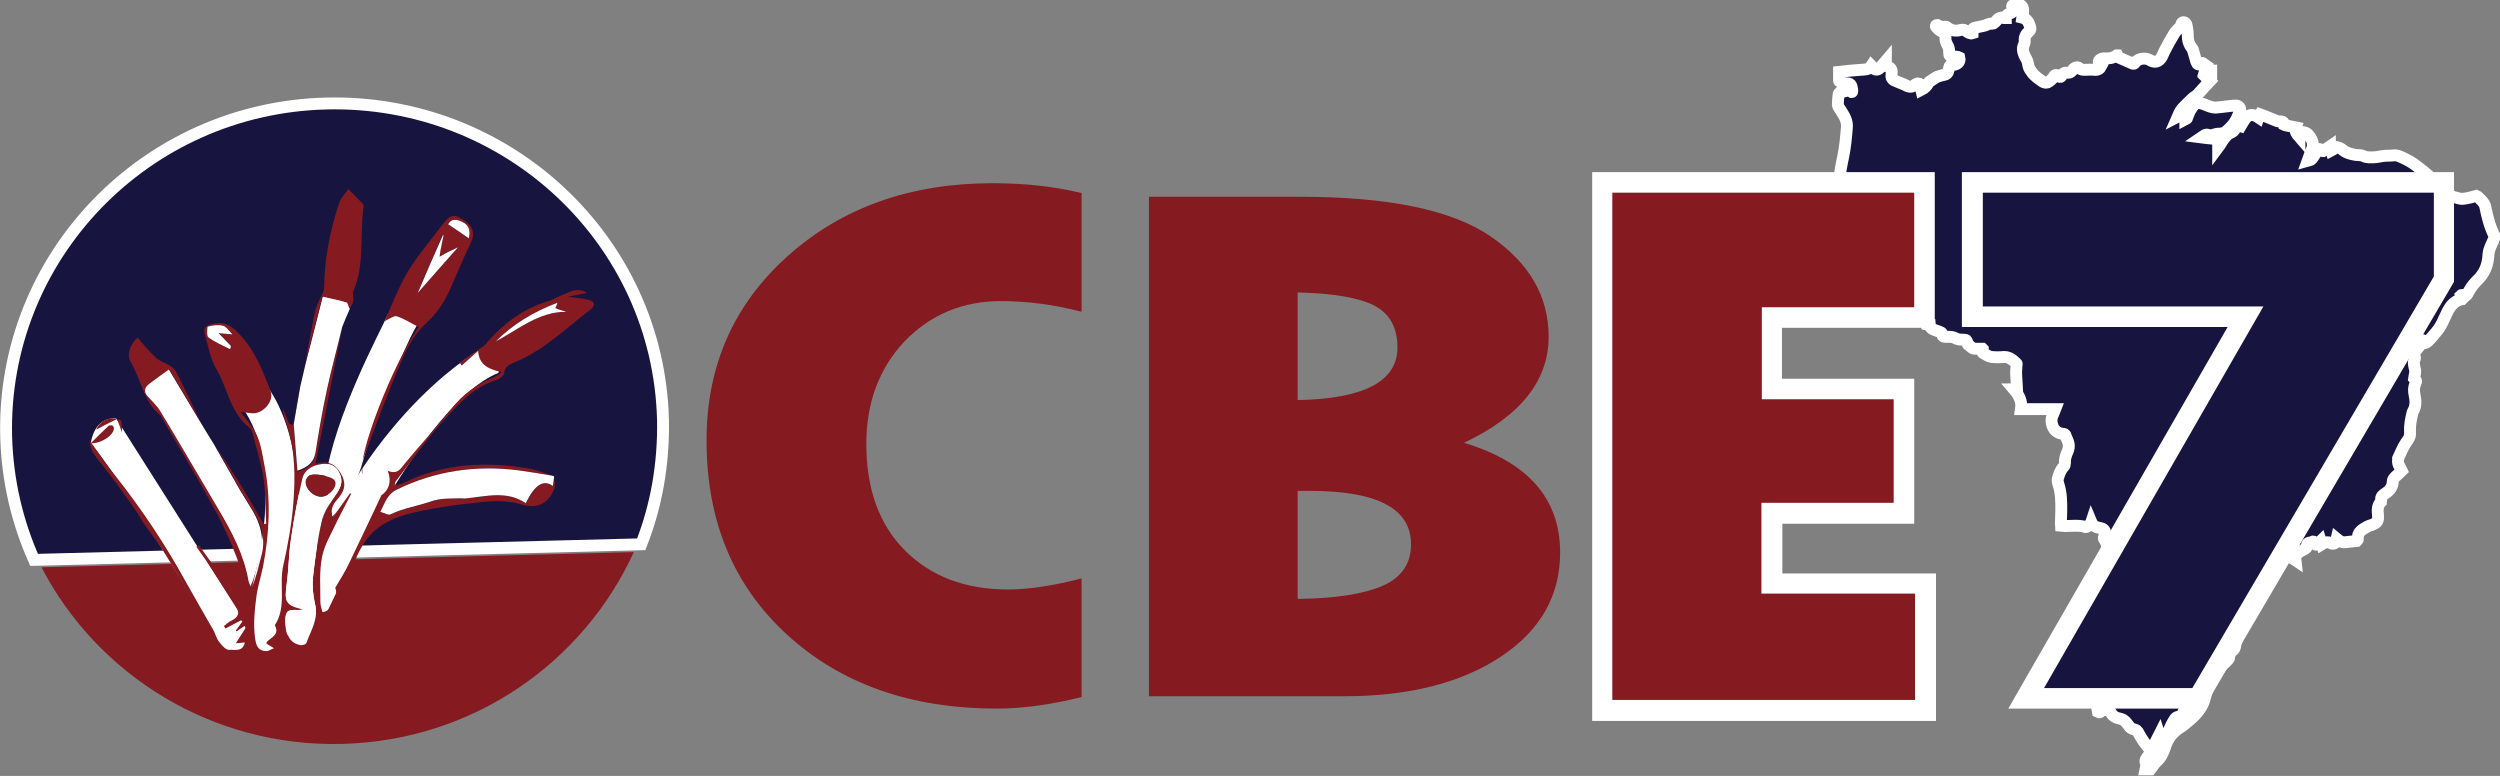 <?xml version="1.0" encoding="utf-8"?>
<!-- Generator: Adobe Illustrator 22.0.0, SVG Export Plug-In . SVG Version: 6.00 Build 0)  -->
<svg version="1.1" id="Layer_1" xmlns="http://www.w3.org/2000/svg" xmlns:xlink="http://www.w3.org/1999/xlink" x="0px" y="0px"
	 viewBox="0 0 608.6 188.9" style="enable-background:new 0 0 608.6 188.9;" xml:space="preserve">
<rect x="0" y="0" width="608.6" height="188.9" fill="#808080" stroke="none"/>
<style type="text/css">
	.st0{fill:#861A21;}
	.st1{fill-rule:evenodd;clip-rule:evenodd;fill:#17153F;stroke:#FFFFFF;stroke-width:2.894;stroke-miterlimit:10;}
	.st2{fill-rule:evenodd;clip-rule:evenodd;fill:#861A21;}
	.st3{fill-rule:evenodd;clip-rule:evenodd;fill:#FFFFFF;}
	.st4{fill:#17153F;stroke:#FFFFFF;stroke-width:1.447;stroke-miterlimit:10;}
	.st5{fill:#17153F;}
	.st6{fill:#FFFFFF;}
</style>
<g>
	<path class="st0" d="M263.3,140.8v28.9c-7.7,1.9-14.5,2.8-20.6,2.8c-21,0-38-6-51.1-18c-13.1-12-19.6-27.7-19.6-47.3
		c0-18.1,6.6-33.1,19.8-44.9c13.2-11.8,29.8-17.7,49.9-17.7c7.8,0,15,0.8,21.6,2.4v28.9c-6.9-1.8-13.5-2.6-19.6-2.6
		c-9.4,0-17.2,3.3-23.5,9.8c-6.2,6.6-9.3,14.9-9.3,25c0,10.9,3.1,19.6,9.4,25.9c6.3,6.3,14.6,9.5,25.1,9.5
		C250.4,143.5,256.4,142.6,263.3,140.8z"/>
	<path class="st0" d="M279.6,47.9h36.9c21.5,0,36.9,3.2,46.3,9.6C372.3,64,377,72.1,377,82c0,10.7-6.9,19.3-20.6,25.8
		c15.6,4.7,23.4,13.6,23.4,26.7c0,10.5-4.8,19-14.5,25.4c-9.7,6.4-22.4,9.6-38.2,9.6h-47.4V47.9z M315.9,71.2v26.2
		c16.2-0.3,24.3-4.6,24.3-12.8c0-4.9-1.9-8.3-5.8-10.3C330.5,72.4,324.4,71.4,315.9,71.2z M315.9,119.5v26.3
		c9.2-0.1,16.1-1.2,20.7-3.2c4.6-2,6.9-5.4,6.9-10.1c0-8.7-8.2-13-24.6-13H315.9z"/>
	<g>
		<path class="st1" d="M156.1,132.5c3.7-9.4,5.5-19.6,5.3-30.3c-1.1-43.7-37.8-78.1-82-77c-44.1,1.1-79,37.4-77.9,81.1
			c0.3,10.7,2.7,20.8,6.8,30L156.1,132.5z"/>
		<path class="st2" d="M10.1,138.1c13.6,26.2,41.5,43.8,73.2,43c31.8-0.8,58.7-19.8,71-46.7L10.1,138.1z"/>
		<g>
			<path class="st3" d="M117.4,84.8c0,0-26.7,14.2-43.1,56c0,0,2.5,14.2,4.9,9.1c2.4-5.1,23.8-51.8,42.1-59.1
				C121.3,90.9,123.7,85.1,117.4,84.8z"/>
			<path class="st3" d="M52.1,108.2c2.1,3.6,4.1,7.3,6.2,10.9c1.1,1.8,2.2,3.6,3.3,5.4c1.9,3.3,2.8,6.8,1.7,10.6
				c-0.7,2.6-1.2,5.2-2.4,7.8c-0.2-0.6-0.6-1.2-0.7-1.8c-1.1-6.3-4-11.8-7.2-17.2c-4.7-7.9-9.3-15.9-14.1-23.8
				c-0.8-1.4-2-2.5-3.1-3.7c-1.1-1.2-1.1-2.3,0.3-3.3c1.7-1.3,3.4-2.5,4.8-3.5c2.6,4.3,5.1,8.5,7.6,12.7
				C49.7,104.3,50.9,106.3,52.1,108.2z"/>
			<path class="st3" d="M28.3,101.9L59,150.3c0,0,5.2,14.8-4.6,8.2c0,0-20.6-35.9-32.3-50.6C22.1,107.9,22.8,101.4,28.3,101.9z"/>
			<path class="st3" d="M62.6,91.4c0,0,4.7,3.4,7.8,14.3c3.1,10.9,5.7,44.6-2.6,51.8c0,0-12.8,11.1-5.1-20.3c0,0,6.7-25.8-4.8-39.4
				C46.4,84.2,62.6,91.4,62.6,91.4z"/>
			<path class="st3" d="M80.9,125.8c0,0,5.4-5.7,7.5-13.7c2.1-8,12.5-34.2,13.9-33.7c1.4,0.5-6.8-4.6-8.1-1.4
				c-1.3,3.1-12.9,24.3-15,40"/>
			<path class="st3" d="M184.1,60.9"/>
			<g>
				<path class="st2" d="M134.9,119.1c0.4-0.9,0-2.1,0.1-3.1c-0.1,0.7-0.2,1.5-0.3,2.3c-2.3-1.7-4.5-0.2-6.6,4.2
					c-4.5-3.1-9.5-1.7-14.3-1.2c-0.5,0.1-1.1,0-1.6,0c-2.4,0.1-4.8-0.1-7.3,0.8c-3.2,1.1-6.6,1.6-9.7,3.1c-0.5,0.3-1.5-0.3-2.5-0.6
					c1.1-2.2,1.7-4.3,4-5.4c9.4-4.6,19.3-6,29.6-4.7c2.7,0.4,5.5,0.8,8.2,1.3c-1.8-0.6-3.5-1.3-5.4-1.7c-10.7-1.8-21.2-1.4-31.1,3.6
					c-0.5,0.2-1.1,0.3-1.9,0.5c0.1-0.6,0.1-0.9,0.3-1.1c3.7-4.8,7.2-9.8,11.3-14.4c3.7-4.1,7.4-8.4,13.1-10.2c0.7-0.2,1.8-1,1.9-1.5
					c0.1-1.9,1.5-2.3,2.8-2.9c7-2.9,12.3-8.2,18.2-12.7c1.3-1,1.2-2-0.4-2.4c-1.6-0.4-3.3-0.5-5-0.8c1.4-0.3,2.8-0.5,4.6-0.9
					c-2-1.3-3.6-0.5-5.3,0.2c-1.5,0.6-2.9,1.5-4.4,1.9c-5.9,1.8-10.5,5.3-14.5,9.8c-0.3,0.3-0.5,0.8-0.9,1c-1.9,1.4-3.9,2.7-5.9,4.1
					c0.2,0.2,0.3,0.4,0.5,0.7c1.3-1.1,2.5-2.3,4-3.6c0.2,3.5,2.6,4.5,5.8,5.2c-0.9,0.6-1.4,1-2.1,1.3c-4.1,1.6-7.4,4.1-10.2,7.6
					c-3.7,4.6-7.7,8.9-11.4,13.4c-1,1.2-1.7,2.7-4.1,1.7c1,2.7,0.3,4.7-1.7,6.1c0,0,0,0.2,0,0.2c-2.6,5.5-5.2,11-7.8,16.4
					c-0.9,1.9-2,3.6-3.3,5.8c0.9,1.8-0.9,5.9-3.1,5.9c-0.2-0.8-0.5-1.6-0.5-2.4c0-3.7-0.3-7.5,0.4-11c0.6-3.1,2.4-5.9,3.7-8.8
					c1.1-2.2,2.3-4.4,3.4-6.6c-0.1,0-0.2-0.1-0.3-0.1c-1.3,1.9-2.7,3.7-4.3,6c-0.7-2.6,0.7-3.9,1.7-5.1c1.5-1.9,1.6-3.6,0.4-5.7
					c-1.3-2.3-3.1-3.3-6.2-2.4c2.2-11.3,4.4-22.2,6.5-33c-1.2,5.1-2.6,10.1-3.7,15.2c-1.1,5.1-2,10.3-2.8,15.4
					c-0.4,2.3-1.8,3.5-4.4,4.4c-0.3-3.9-0.6-7.6-0.9-11.4c-0.4-0.1-0.9-0.2-1.1-0.4c-0.6-1.2-1-2.4-1.5-3.7c0,1.4,0.4,2.7,0.9,4
					c2.1,6.3,2.1,12.8,1.6,19.2c-0.4,5-1.3,10-2.4,14.9c-1.2,4.9,0.9,10.1-2.1,14.7c1.2,2.2-0.7,2.9-1.9,4c-0.1,0.1-0.1,0.3-0.1,0.5
					c0.5,0.3,0.9,0.6,1.8,1.1c-0.8,0.3-1.3,0.7-1.7,0.7c-2.8,0.1-2.8-2.5-3-4c-0.3-3,0-6.1,0.4-9.1c0.3-2.5,1.1-4.9,1.6-7.3
					c1.6-8.2,2-16.5,0.4-24.7c-0.5-2.5-0.8-5-1.8-7.3c-0.9-2.1-2.7-3.9-4-5.8c0.7,0.1,1.7,0.2,2.7,0.3c2.6,0.3,5.5-2.9,4.6-5.3
					c-2.1-5.5-4.2-11-8.9-15.2c-1.7-1.5-3.4-1.7-5.5-1.2c-1.6,0.4-2.1,1.2-1.6,2.6c0.8,2.8,1.3,5.8,2.7,8.2
					c2.8,4.7,3.4,10.7,8.1,14.4c0.5,0.4,0.8,1.2,0.9,1.8c0.9,3.6,2.1,7.2,2.6,10.9c0.5,3.5,0.4,7.1,0.6,10.7c-0.2,0-0.4,0-0.6,0.1
					c-1.6-2.8-3.2-5.6-4.9-8.4c-2.2-3.6-4.6-7.2-6.9-10.7c2.1,3.6,4.1,7.3,6.2,10.9c1.1,1.8,2.2,3.6,3.3,5.4
					c1.9,3.3,2.8,6.8,1.7,10.6c-0.7,2.6-1.2,5.2-2.4,7.8c-0.2-0.6-0.6-1.2-0.7-1.8c-1.1-6.3-4-11.8-7.2-17.2
					c-4.7-7.9-9.3-15.9-14.1-23.8c-0.8-1.4-2-2.5-3.1-3.7c-1.1-1.2-1.1-2.3,0.3-3.3c1.7-1.3,3.4-2.5,4.8-3.5
					c2.6,4.3,5.1,8.5,7.6,12.7c-1.9-3.9-3.8-7.9-5.8-11.8c-0.3-0.7-0.9-1.3-1.5-1.7c-1.1-0.7-2.5-1.1-3.4-1.9
					c-1.7-1.5-3.1-3.3-4.6-5c-1.9,1.6-2.7,4.3-1.7,5.9c2.6,4.3,3.1,9.7,7.3,13.1c0.1,0,0.1,0.1,0.1,0.2c4.6,7.8,9.3,15.6,13.6,23.6
					c2.4,4.5,4.4,9.4,6.1,14.2c1,2.9,1.9,6,0.9,9.4c-3.9-5.4-7.6-10.6-11.4-15.9c-0.2,0.1-0.4,0.3-0.6,0.4c0.7,1,1.5,2.1,2.2,3.1
					c2.5,3.7,4.9,7.5,7.4,11.3c1.1,1.7,0.6,2.8-1.1,3.6c-0.7,0.3-1.2,0.9-1.8,1.3c0.1,0.2,0.3,0.4,0.4,0.6c1.3-0.7,2.5-1.3,3.8-2
					c0.1,0.1,0.2,0.2,0.3,0.3c-0.5,0.7-1.1,1.5-1.6,2.2c0.1,0.1,0.1,0.1,0.2,0.2c0.6-0.4,1.3-0.9,1.9-1.3c0.1,0.1,0.3,0.2,0.4,0.3
					c-0.8,1.2-1.5,2.4-2.5,3.9c0.9-0.1,1.6-0.1,2.2-0.2c-0.5,2.4-2.5,1.7-3.8,1.8c-0.8,0.1-1.8-1.1-2.5-2c-0.6-0.7-0.8-1.8-1.3-2.7
					c-2.3-4-4.6-8-6.9-12.1c-4.9-8.9-10.5-17.3-16.8-25.3c-2.3-2.9-4.4-6-6.5-8.9c0.1,1.2,0.4,2.3,1,3.2c0.8,1.2,1.7,2.3,2.6,3.4
					c0.8,1.1,1.7,2.2,2.5,3.3c1.8,2.4,3.6,4.9,5.3,7.4c0.6,0.8,1,1.7,1.5,2.5c1.6,2.3,3.4,4.5,4.9,6.9c3.1,4.9,6,9.9,8.9,14.9
					c1.6,2.8,2.8,5.7,4,8.7c0.4,1,0.4,2-1.4,2.1c-0.8,0.1-1.7,0.2-2.5,0.3c0.3,0.2,0.4,0.6,0.2,0.9l0,0.1c1.4-0.1,2.7-0.2,4.1-0.2
					c0.9,0,1.8,0.4,2.7,0.5c0.9,0.2,2.1,0.7,2.7,0.3c2.9-1.7,5.8-2.1,8.8-0.3c0.3,0.2,1.3-0.2,1.7-0.6c1.7-1.3,3.3-3.1,5.9-1.9
					c0.2,0.1,0.4-0.1,0.7-0.2c3-1.3,6.1-2.7,9.1-4c0-0.1,0-0.2,0-0.3c-1.8,0.1-3.5,0.3-5.5,0.4c0.1-0.8,0.2-1.4,0.4-1.9
					c1.8-4.2,3.6-8.4,5.5-12.6c1.3-2.9,2.3-6,4.2-8.6c3.1-4.2,7.9-6,12.9-7c5.1-1.1,10.3-1.8,15.5-2.3c3-0.3,6.3-0.3,9.1,0.5
					C130.3,123.9,133.2,123.1,134.9,119.1z M120.7,83.1c4.2-4.2,9.2-7.2,15-9.4c-0.1,0.2-0.1,0.4-0.2,0.6c-0.1,0.2-0.2,0.4-0.3,0.7
					c0.5,0.2,0.9,0.4,1.3,0.5c0.4,0.1,0.9,0.2,1.3,0.4C131.1,75.9,126.2,80.2,120.7,83.1z M50.8,82.1c-0.4-0.3-0.3-2.5-0.1-2.6
					c1.2-0.3,2.5-0.5,3.7-0.2c0.8,0.2,1.4,1.2,2.3,2.1c-1.2-0.1-2.1-0.2-3.4-0.3c1.2,1.2,2.1,2.2,3,3.1c-0.1,0.2-0.2,0.4-0.2,0.6
					C54.3,84.1,52.4,83.3,50.8,82.1z M72.8,157c-2-0.4-2.9-2-3.2-3.8c-0.2-1.4-0.4-3.2,0.3-4.2c0.5-0.7,2.5-0.5,3.8-0.6
					c-4.2-1.2-4.5-1.8-3.9-6.3c0.5-3.7,0.5-7.6,1.1-11.3c0.7-4.8,1.6-9.6,2.7-14.3c0.5-2.1,2.4-3.2,4.5-3.5c1.9-0.3,3.7,0.2,4.6,2.3
					c0.9,2,0.2,3.5-1,5.2c-1.4,2-2.9,4.2-3.4,6.5c-1,4.4-1.6,9-2.1,13.5c-0.2,2.2,0,4.5,0.5,6.6c0.9,3.6-1,6.3-2.1,9.4
					C74.4,156.8,73.3,157.1,72.8,157z"/>
				<path class="st2" d="M88.2,115.5c-1.4-4.4,7.5-27,13.7-35.9c-1.8-0.9-3.5-2-5.3-2.6c-0.7-0.2-1.7,0.6-3,1.2
					c1.9-4.1,3.4-8.3,5.7-12.1c2.4-4,5.6-7.6,8.4-11.4c1.7-2.3,2.8-2.7,4.9-1.3c2.6,1.6,3.1,3.4,2,5.7c-1.8,3.8-3.5,7.8-5.2,11.7
					c-1.4,3-3.2,5.7-5.8,8c-2.4,2.2-4.2,5.3-5.6,8.4c-3.5,8.2-6.6,16.5-9.7,24.8C88,113.1,88.3,114.4,88.2,115.5z M111.5,60.2
					c-1.3,0.6-2.8,1.4-4.6,2.3c0.2-1.2,0.4-2,0.5-2.9c0.2-0.8,0.3-1.6,0.5-2.4c-0.1,0-0.1,0-0.2,0.1c-2.1,4.9-4.2,9.8-6.1,14
					C104.7,67.9,108.1,64,111.5,60.2z M114.1,58c0.3-1.5,0.3-3-1.6-4c-1.3-0.6-2.6-1-3.4,0.6C110.8,55.7,112.4,56.8,114.1,58z"/>
				<path class="st3" d="M83.3,79.6c-1.2,5.1-2.6,10.1-3.7,15.2c-1.1,5.1-2,10.3-2.8,15.4c-0.4,2.3-1.8,3.5-4.4,4.4
					c-0.3-3.9-0.6-7.6-0.9-11.4l0,0.1c0.5-3.1,1.1-6.1,1.6-9.2c0.5-2,0.9-4,1.4-6c1.4-5.3,2.7-10.5,4.1-16c2,0.5,4,0.8,5.8,1.4
					c0.4,0.1,0.6,1,0.8,1.6C84.5,76.6,83.9,78.1,83.3,79.6z"/>
				<path class="st3" d="M134.9,116c-0.1,0.7-0.2,1.5-0.3,2.3c-2.3-1.7-4.5-0.2-6.6,4.2c-4.5-3.1-9.5-1.7-14.3-1.2
					c-0.5,0.1-1.1,0-1.6,0c-2.4,0.1-4.8-0.1-7.3,0.8c-3.2,1.1-6.6,1.6-9.7,3.1c-0.5,0.3-1.5-0.3-2.5-0.6c1.1-2.2,1.7-4.3,4-5.4
					c9.4-4.6,19.3-6,29.6-4.7c2.7,0.4,5.5,0.8,8.2,1.3C134.6,115.8,134.7,115.9,134.9,116z"/>
				<path class="st2" d="M85.1,75.2c-0.3-0.6-0.4-1.5-0.8-1.6c-1.9-0.6-3.8-0.9-5.8-1.4c-1.4,5.5-2.8,10.7-4.1,16
					c0.3-1.9,0.6-3.9,1-5.8c0.5-2.5,0.9-4.9,1.5-7.3c0.3-1.2,1.1-2.4,1.6-3.6c0.2-0.5,0.4-1,0.4-1.5c0.1-7,1.4-13.7,3.6-20.4
					c0.4-1.3,1.5-2.4,2.3-3.6c1.2,1.2,2.4,2.5,3.6,3.7c0.1,0.1,0.2,0.4,0.1,0.7c-1,6.8,0.4,13.9-2.5,20.5c-0.3,0.7,0.2,1.7,0,2.5
					C85.9,74,85.4,74.6,85.1,75.2z"/>
				<path class="st2" d="M22.1,107.9c1.7-1.7,3-3,4.3-4.2c0.2-0.2,0.8-0.2,1-0.1c0.2,0.1,0.4,0.6,0.3,0.9
					C27.5,106,24.7,108,22.1,107.9z"/>
				<path class="st2" d="M29.7,105.3c-0.4-1.2-0.7-1.9-1.2-3.3c-1.9,0.9-3.6,1.8-5.1,2.6c0.9-2,2.8-3.1,4.9-2.6
					C29.7,102.2,29.7,102.2,29.7,105.3z"/>
				<path class="st2" d="M73,94.2c-0.5,3.1-1.1,6.1-1.6,9.2C71.9,100.3,72.4,97.2,73,94.2z"/>
				<path class="st3" d="M73.7,148.4c-4.2-1.2-4.5-1.8-3.9-6.3c0.5-3.7,0.5-7.6,1.1-11.3c0.7-4.8,1.6-9.6,2.7-14.3
					c0.5-2.1,2.4-3.2,4.5-3.5c1.9-0.3,3.7,0.2,4.6,2.3c0.9,2,0.2,3.5-1,5.2c-1.4,2-2.9,4.2-3.4,6.5c-1,4.4-1.6,9-2.1,13.5
					c-0.2,2.2,0,4.5,0.5,6.6c0.9,3.6-1,6.3-2.1,9.4c-0.1,0.4-1.2,0.7-1.7,0.5c-2-0.4-2.9-2-3.2-3.8c-0.2-1.4-0.4-3.2,0.3-4.2
					C70.3,148.3,72.3,148.6,73.7,148.4z M78.3,120.9c2-0.1,4-2.5,3.3-3.9c-0.6-1.1-5.5-2-6.4-1.1c-0.3,0.3-0.7,0.9-0.7,1.3
					C74.4,119.1,76.5,121,78.3,120.9z"/>
				<path class="st3" d="M120.7,83.1c4.2-4.2,9.2-7.2,15-9.4c-0.1,0.2-0.1,0.4-0.2,0.6c-0.1,0.2-0.2,0.4-0.3,0.7
					c0.5,0.2,0.9,0.4,1.3,0.5c0.4,0.1,0.9,0.2,1.3,0.4C131.1,75.9,126.2,80.2,120.7,83.1z"/>
				<path class="st3" d="M56,85c-1.8-0.9-3.7-1.7-5.3-2.9c-0.4-0.3-0.3-2.5-0.1-2.6c1.2-0.3,2.5-0.5,3.7-0.2
					c0.8,0.2,1.4,1.2,2.3,2.1c-1.2-0.1-2.1-0.2-3.4-0.3c1.2,1.2,2.1,2.2,3,3.1C56.2,84.6,56.1,84.8,56,85z"/>
				<path class="st3" d="M111.5,60.2c-3.4,3.8-6.8,7.7-9.8,11.1c1.8-4.2,3.9-9.1,6.1-14c0.1,0,0.1,0,0.2-0.1
					c-0.2,0.8-0.3,1.6-0.5,2.4c-0.2,0.8-0.3,1.6-0.5,2.9C108.7,61.5,110.2,60.8,111.5,60.2z"/>
				<path class="st3" d="M114.1,58c-1.7-1.2-3.3-2.3-5-3.4c0.8-1.5,2.1-1.2,3.4-0.6C114.4,54.9,114.5,56.5,114.1,58z"/>
				<path class="st2" d="M78.3,120.9c-1.9,0.1-4-1.8-3.9-3.7c0-0.5,0.4-1,0.7-1.3c0.9-0.9,5.8,0,6.4,1.1
					C82.3,118.4,80.3,120.7,78.3,120.9z"/>
			</g>
		</g>
	</g>
	<path class="st4" d="M448.4,77.4"/>
	<path class="st4" d="M466.2,45.1"/>
	<g>
		<path class="st1" d="M429.4,60.3c0-0.4,0-0.9,0-1.3c0.6-0.3,1.5-0.4,0.9-1.4c-0.1-0.1,0-0.4,0-0.6c0.1-1,0.8-1.3,1.6-1.6
			c0.4-0.1,0.6-0.3,0.5-0.8c0-0.8,0-1.5,0-2.2c1.3-0.6,2-1.4,1.9-2.9c0-0.2,0-0.4,0.1-0.5c0.7-0.6,1.3-1.2,2-1.7
			c0.4-0.3,1.1-0.3,1.3-0.7c0.7-0.9,1.6-0.8,2.5-0.8c0.8,0,1.7,0,2.5,0c0.6,0,0.9-0.2,1-0.7c0.1-0.6,0.5-0.9,1.2-0.9
			c0.4,0,0.8,0,1.3,0c0,0.6,0,1.1,0,1.6c0.3,0,0.6,0,0.8,0c0.4,0,0.7-0.1,0.5-0.6c0-0.1,0-0.3,0-0.4c0.4-2.2,0.7-4.4,1.2-6.6
			c0.5-2.4,0.7-4.7,0.9-7.1c0.2-1.7-0.7-3-1.6-4.4c-0.2-0.4-0.6-0.8-0.6-1.2c0-0.9,0.1-1.7,0.2-2.6c0-0.1,0.2-0.3,0.3-0.4
			c1-0.1,1.9-0.8,2.9-0.1c0,0,0.1,0,0.1-0.1c0-0.2,0-0.3,0-0.5c-0.2-1.2-0.4-1.6-1.6-1.5c-0.5,0-1-0.3-1.5-0.5
			c-0.1,0-0.1-0.2-0.1-0.3c0-0.7,0-1.3,0-2c1.8-0.2,3.5-0.4,5.2-0.5c1-0.1,2,0.1,2.7-1c0.2,0.2,0.3,0.4,0.4,0.5
			c0.4,0.6,1.1,0.6,1.6,0.1c0.5-0.6,1-1.1,1.5-1.7c0,0.6-0.1,1.1,0.6,1.4c0.8,0.3,0.9,1,0.8,1.7c0,0.3-0.1,0.6,0,0.9
			c0.1,0.2,0.3,0.5,0.5,0.6c0.8,0.4,1.7,0.7,2.6,1.1c0.8,0.4,1.6,0.9,2.5,0.1c0.2-0.2,0.5-0.3,0.8-0.4c0.2,0,0.5,0.1,0.5,0.2
			c0.1,0.5,0.2,1,0.3,1.4c0.8-0.4,1.3-0.9,1.7-1.6c0.1-0.3,0.4-0.5,0.6-0.6c0.3-0.2,0.6-0.4,0.9-0.6c0.3-0.2,0.6-0.4,1-0.5
			c0.5-0.2,1-0.3,1.5-0.4c0.9-0.2,0.9-1,1.1-1.7c0.1-0.5,0.3-0.7,0.9-0.7c0.9,0,1.9-0.6,1.6-1.8c-0.2-0.1-0.5-0.2-0.7-0.2
			c-0.3,0-0.5,0-0.8,0c-0.8,0-1-0.2-1-1c0-0.6,0-1.2-0.4-1.8c-0.3-0.5-0.5-1.1-0.5-1.6c0.1-1-0.4-1.5-1.2-1.9
			c-0.4-0.2-0.8-0.6-1.1-1c-0.1-0.1,0-0.3,0-0.3c0.1-0.1,0.3-0.1,0.3-0.1c0.6,0.4,1.3,0.5,2.1,0.4c0.2,0,0.3,0.2,0.5,0.3
			c0.9,0.7,2.1,0.8,3.1,0.5c0.7-0.2,1,0,1.4,0.3c0.4,0.3,0.9,0.7,1.5,0.5c0-0.1,0-0.2,0-0.4c-0.1-0.6,0.2-0.9,0.8-1
			c0.7-0.1,1.3-0.3,1.9-0.4c0.7-0.1,1.3-0.7,2.1-0.5c0.2,0,0.5-0.2,0.7-0.4c0.6-0.7,1.1-1.4,2.2-1c0.1,0,0.3,0,0.4,0
			c0-0.6,0.4-0.9,0.9-1.1c0.8-0.2,1-0.6,0.7-1.4c-0.2-0.5,0-0.7,0.4-0.7c0.5-0.1,1.1-0.1,1.5,0c0.3,0.1,0.7,0.6,0.7,1
			c0.1,0.7-0.1,1.4-0.2,2.1c1.2,0.3,1.6,1.2,1.9,2.2c0.2,0.5,0.1,0.9-0.3,1.2c-0.7,0.6-1.1,1.3-1,2.3c0,0.2,0,0.5-0.1,0.7
			c-0.5,0.9-0.4,1.8,0,2.7c0.3,0.7,0.8,1.3,0.9,2.1c0.1,0.7,0.3,1.3,0.8,1.9c0.7,1.1,1.8,1.8,2.8,2.5c0.3,0.2,0.8,0.3,1.1,0.2
			c0.6-0.3,1.2-0.8,1.5-1.3c0.4-0.8,0.8-0.6,1.3-0.2c0.3,0.2,0.5,0.2,0.7-0.1c0.2-0.7,0.9-0.9,1.4-0.8c0.7,0.1,1-0.3,1.4-0.8
			c0.4-0.5,1.1-0.7,1.5-0.3c0.4,0.4,0.9,0.4,1.4,0.4c0.7,0,1.5-0.1,2.2,0c0.9,0.1,1.4-0.2,1.8-1c-0.8-0.9-0.9-1.1-0.2-1.6
			c0.2-0.1,0.5-0.2,0.7-0.2c1.2,0.1,2.2,0,3.2-0.7c0.1,0,0.1,0,0.2,0c0.1,0.2,0.1,0.5,0.3,0.5c1.1,0.5,2.3,1,3.4,1.5
			c0.1,0.1,0.5,0,0.5-0.2c0.8-1.1,2.6-1.3,3.6-0.7c1.3,0.8,2.3,0.5,3-0.8c0.3-0.5,0.4-1,0.7-1.5c0.7-1.4,1.5-2.8,2.3-4.1
			c0.3-0.5,0.7-0.9,1.1-1.3c0.2-0.2,0.6-0.5,0.6-0.7c0-0.5,0.2-0.8,0.6-0.8c0.3,0,0.7,0.4,0.7,0.7c0.2,0.9,0.3,1.7,0.3,2.6
			c0,1,0.2,1.8,0.7,2.6c0.2,0.3,0.4,0.5,0.5,0.7c0.3,1,0.6,2.1,0.9,3.1c0.2,0.6,0.6,0.8,1,0.4c0.3-0.3,0.5-0.2,0.7,0
			c0.3,0.2,0.5,0.4,0.8,0.6c-0.1,0.3-0.2,0.7-0.3,1c0.5,0,0.9,0.1,1.4,0.1c0,0.5,0,1,0,1.4c-0.3,0.2-0.6,0.3-1,0.5
			c0.3,0.3,0.5,0.4,0.7,0.6c-0.4,0.4-0.7,0.9-1.1,1.2c-0.6,0.7-1.3,1.4-1.9,2.1c-0.4,0.4-0.9,0.6-1.3,1c-0.8,0.8-1.7,1.6-2.5,2.5
			c-0.5,0.6-0.8,1.3-1.1,2c0.6-0.3,1-0.8,1.5-1.1c0.4-0.2,0.5,0,0.5,0.4c-0.1,0.4-0.1,0.8-0.1,1.3c0.2-0.1,0.3-0.2,0.4-0.3
			c0.3-0.7,0.5-1.5,0.9-2.1c1-1.7,1.7-2,3.8-1.1c0.7,0.3,1.5,0.6,2.2,0.6c1.6-0.1,3.2-0.4,4.8-0.5c0.9-0.1,1.5,0.6,1.2,1.4
			c-0.2,0.5-0.5,1.1-0.7,1.6c-0.6,1.4-1.7,2.5-2.9,3.5c-0.2,0.2-0.7,0.2-1,0.3c-0.4,0.1-0.7,0-1.1,0.1c-0.6,0.1-1.3,0.5-1.8,0.3
			c-0.9-0.4-1.3,0.2-1.9,0.6c0.7,0.1,1.5,0.1,2.2,0.2c0.5,0.1,0.9,0.1,1.3-0.3c0.1-0.1,0.3-0.2,0.4-0.1c0.1,0.1,0.2,0.3,0.2,0.4
			c0,0.7,0,1.3,0,2.2c0.6-0.8,0.9-1.5,1.4-2.1c0.4-0.5,0.9-1.2,1.5-1.4c1-0.4,1.4-1,1.3-2c0,0,0.1-0.1,0.1-0.1
			c0.4,0.2,0.9,0.3,1.2,0.4c0.5-0.8,0.9-1.8,1.6-2.3c0.8-0.7,1.8-0.4,2.7,0.2c0.1-0.3,0.2-0.5,0.4-0.8c0.3,0.1,0.7,0.3,1,0.4
			c1.1,0.4,2.1,0.9,3.2,1.3c0.6,0.2,1.6-0.3,1.7,0.9c0,0,0.2,0.1,0.3,0.1c0.8,0.2,1.6,0.3,2.5,0.5c-0.3,0.9,0.2,1.6,0.9,2.4
			c0-0.5,0-0.8-0.1-1.2c1-0.1,1.8-0.1,2.5,0.9c0.9,1.2,1.1,2.2,0.5,3.6c-0.4,0.8-0.6,1.7-0.9,2.5c0.4-0.1,0.8-0.3,1-0.5
			c0.4-0.6,0.9-1.2,1.2-1.9c0.2-0.5,0.7-0.7,1.1-0.3c0.1,0.1,0.3,0.3,0.4,0.3c0.6-0.4,1.1-0.8,1.7-1.2c0,0.3,0,0.4,0,0.4
			c0.1,0.2,0.2,0.4,0.3,0.7c0.2-0.1,0.4-0.3,0.6-0.4c0.2-0.2,0.5-0.6,0.7-0.5c0.5,0.1,1,0.3,1.4,0.6c0.9,0.8,2,1.1,3.2,1.3
			c0.7,0.1,1.4,0,2,0.3c0.8,0.4,1.6,0.3,2.4,0.3c0.7,0,1.5-0.2,2.2-0.3c0.6-0.1,1.1-0.1,1.7-0.1c0.7,0,1.4-0.2,2,0
			c1.1,0.4,2.3,1,3.3,1.6c1.1,0.7,2.2,1.6,3.2,2.4c1.9,1.5,3.5,3.5,5.4,4.9c0.6,0.4,1,1,1.8,1.2c0.7,0.1,1.5,0.5,2.2,0.4
			c1.1-0.1,2.1-0.4,3.2-0.7c0,0,0.2,0.1,0.4,0.2c0.7,0.7,1.5,1.3,1.8,2.3c0.5,2.5,1.1,5,2.3,7.3c0.1,0.1,0,0.3-0.1,0.5
			c-0.5,1.3-1.3,2.5-1.4,3.9c-0.1,2.2-0.7,4.2-2.3,5.9c-0.5,0.5-1,1-1.4,1.5c-0.5,0.6-0.9,1.3-1.3,2c-0.3,0.8-0.8,0.9-1.5,0.5
			c0,0-0.1,0-0.2,0.1c0.1,0.3,0.3,0.6,0.4,0.8c0,0-0.1,0.1-0.1,0.1c-0.1,0-0.2,0.1-0.3,0.1c-1.6,0.4-2.5,1.5-3.2,2.8
			c-0.9,1.8-1.5,3.6-2.8,5.1c-0.4,0.4-0.7,0.9-1.1,1.3c-0.6,0.6-1.1,1.5-2.2,1.5c0-0.3-0.1-0.5-0.1-0.8c-0.3-0.1-0.6-0.2-0.9-0.2
			c-0.2,0-0.4,0.2-0.5,0.3c0.1,0.1,0.2,0.3,0.3,0.4c0.2,0.1,0.5,0.2,0.9,0.3c-0.7,0.9-1.3,1.7-1.9,2.4c0.1,0.5,0.4,1,0.3,1.3
			c-0.5,0.9-0.2,1.7,0,2.6c0.2,0.7-0.1,1.4-0.2,2.2c0.5,0.5,0.6,0.6,0.3,1.3c-0.4,0.9-0.4,1.7-0.2,2.7c0.3,1.4,0.4,2.8-0.4,4.1
			c-0.1,0.1-0.1,0.2-0.1,0.3c-0.4,1.6-0.7,3.2-0.6,4.8c0.1,1-0.4,1.7-1,2.5c-0.8,1.2-1.3,2.5-1.9,3.8c0,0.1,0,0.2,0,0.3
			c-0.2,1.1,0.5,1.8,0.9,2.7c-0.5,0.5-1.1,1-1.6,1.5c-0.3,0.3-0.6,0.7-0.6,1c0,1.4-0.7,2.3-1.8,3c-0.6,0.4-1.2,0.8-1,1.7
			c0,0.1-0.1,0.3-0.1,0.4c-0.9,0.9-0.8,2.1-0.7,3.2c0.1,1.5-0.1,1.8-1.5,2.4c-0.4,0.1-0.7,0.2-1.1,0.4c-1.2,0.7-2.5,1.3-2.3,3.1
			c0,0.1-0.2,0.3-0.3,0.4c-0.9,0.1-1.8,0.2-2.8,0.3c-0.9,0.1-1.5-0.4-2.1-0.9c-0.1,0.4,0,0.8-0.2,1c-0.2,0.2-0.8,0.4-1,0.2
			c-0.9-0.5-1.6-0.3-2.4,0.2c-0.1-0.3-0.1-0.5-0.2-0.8c-0.3,0.3-0.5,0.4-0.7,0.7c-0.3,0.4-0.7,0.2-0.8-0.1c-0.1-0.4-0.3-0.6-0.6-0.4
			c-0.4,0.3-1.3,0-1.3,0.9c0,0.5-0.2,0.7-0.6,0.9c-1.1,0.6-2.4,1-2.2,2.7c-0.3-0.2-0.5-0.4-0.8-0.5c-0.6-0.3-1.1-0.5-1.7-0.1
			c-0.7,0.4-1.3,0.9-2,1.3c-0.9,0.5-1.9,0.8-2.5,1.7c-0.5,0.7-1.2,1-1.9,1.5c-0.8,0.5-1.6,1-2.2,1.7c-0.7,0.9-1.4,1.5-2.3,1.6
			c-0.3,0.8-0.5,1.5-0.8,2.2c-0.2,0.7-0.6,1.4-0.1,2.2c0.1,0.1,0,0.4,0,0.6c0,0.7-0.1,1.4-0.2,2.1c0,1.3,0,2.5,0,3.8
			c0.3,0,0.6,0,0.8,0c-0.3,0.8-0.8,1.6-0.9,2.4c-0.1,0.7-0.2,1.2-0.8,1.6c-0.4,0.4-0.9,0.8-0.7,1.5c0,0.2-0.2,0.5-0.3,0.6
			c-0.9,1-2.1,1.8-2.8,2.9c-1.3,2-2.3,4.3-2.9,6.6c-0.1,0.4-0.2,0.8-0.4,1.2c-0.8,1.7-2.1,3.1-3.6,4.3c-0.7,0.6-1.3,1.1-2.1,1.6
			c-1.7,1.1-2.9,2.6-3.5,4.6c-0.4,1.3-1,2.6-2.1,3.6c-0.6,0.5-1,1.3-1.5,1.9c-0.4,0-0.8,0-1.2,0c0.1-0.5,0.3-1.1,0.1-1.5
			c-0.3-0.7,0.1-1.2,0.5-1.7c0.5-0.7,1.1-1.3,2.1-1.1c0.1,0,0.4-0.2,0.5-0.3c0.3-1.2,0.7-2.4,0.2-3.9c-0.5,1-1,1.9-1.4,2.8
			c-0.2,0.5-1.1,0.8-1.4,0.3c-0.8-1-1.5-2-2.1-3.1c-0.3-0.5-0.4-1-1.1-1.2c-0.6-0.1-1.2-0.4-1.6-1.1c-0.3-0.4-0.6-0.8-1-1.1
			c-0.2-0.2-0.5-0.3-0.8-0.4c-1-0.2-1.9-0.5-2.4-1.5c-0.1-0.2-0.5-0.4-0.7-0.5c-0.4-0.2-0.9-0.3-1.4-0.5c-0.3,0.4-0.3,1.2-1.1,0.8
			c-0.1-0.5-0.1-1-0.3-1.5c-0.6-1.4-1.7-2.3-3-3.1c-0.8-0.5-1.4-0.5-2.2,0c-0.4,0.2-0.9,0.2-1.4,0.3c0-0.1-0.1-0.1-0.1-0.2
			c0.4-0.7,0.7-1.5,1.2-2c1.4-1.5,2.9-2.9,4.1-4.7c0.7-1,1.6-1.8,2.2-2.9c0.6-0.9,1.2-1.7,2.2-2.2c0.9-0.6,1.9-1.1,2.8-1.7
			c0.6-0.4,1.2-0.8,2.1-0.7c0.2,0,0.5-0.2,0.6-0.4c0.4-0.8,1-1.3,1.8-1.6c0.6-0.3,0.7-0.8,0.5-1.2c-0.3-0.6-0.3-1,0.2-1.4
			c0.1-0.1,0.1-0.3,0.1-0.4c-0.3-1-0.3-2-0.8-3c-0.5-0.9-1.1-1.2-2-1.2c-0.2,0-0.7,0-0.7-0.1c-0.3-0.8-0.6-1.6-0.6-2.4
			c0-0.5,0.4-1.1,0.7-1.6c0.6-0.7,0.6-1.5,0.6-2.4c0-1.4-0.7-1.9-2-2c-1,0-1.9-0.2-2.9-0.3c-0.1,0-0.3-0.3-0.3-0.5
			c-0.1-0.5-0.1-1-0.2-1.5c-0.3-1.2-0.3-2.4-1.1-3.4c-0.1-0.1,0-0.6,0.1-0.8c0.4-0.8,0.1-1.6-0.8-1.8c-0.9-0.2-1.9-0.3-2.4-1.5
			c-0.1,0.3-0.2,0.4-0.3,0.5c-0.3,0.3-0.8,0.8-1.1,0.7c-1.9-0.6-3.9-0.1-5.9-0.3c0-0.1-0.1-0.2-0.1-0.4c0-1.1,0.1-2.3,0.1-3.4
			c0-2,0-4-0.6-6c-0.2-0.6-0.4-1.3-0.2-1.8c0.3-1,0.6-2,1.4-2.8c0.2-0.2,0.3-0.6,0.3-0.8c-0.1-1,0.2-1.9,0.6-2.8
			c0.3-0.6,0.4-1.3,0.3-1.9c-0.1-0.7-0.5-1.3-0.7-1.9c-0.1-0.5-0.3-0.6-0.8-0.6c-1-0.1-1.8-0.7-2.2-1.4c-0.5-1-0.7-2.2-0.1-3.3
			c0.2-0.4,0.3-0.8,0.5-1.3c-2.8,0-5.5,0-8.3,0c0.3-1.9-0.5-3.4-1.7-4.8c0.2,0,0.4-0.1,0.7-0.1c-0.1-1.4-0.1-2.7-0.2-4.1
			c0-0.5,0.1-1,0.1-1.6c0-0.2,0.1-0.5,0-0.5c-0.8-0.8-1.7-1.6-3-1.6c-1,0.1-2.1,0.1-3.1,0c-0.7-0.1-1.4-0.6-2.1-1
			c-0.1-0.1,0-0.6,0-0.9c0,0-0.1-0.1-0.1-0.1c-0.5,0-1.1,0-1.7,0c-0.8,0.1-1.2-0.7-1.8-1c-0.1-0.1-0.1-0.4-0.2-0.6
			c-0.1-0.4-0.2-0.6-0.7-0.6c-0.6,0-1.3,0-1.8-0.2c-0.6-0.3-1.1-0.5-1.7-0.5c-0.4,0-0.9,0-1.3,0c-0.2,0-0.5-0.2-0.5-0.3
			c0-0.8-0.6-0.9-1.2-1.1c-0.7-0.3-1.8-0.4-1.9-1.5c-0.2,0-0.4,0-0.8-0.1c-0.2-0.7-0.5-1.3-0.6-2c-0.1-1-0.1-2.1-0.2-3.2
			c0-0.3-0.2-0.5-0.1-0.8c0.1-0.9,0.3-1.8,0.5-2.7c0.1-0.6-0.2-0.8-0.6-0.9c-1.4-0.4-2.7-0.1-4.1,0.1c-1.1,0.2-2.3,0.6-3,1.5
			c-0.9,1.3-2.2,1.8-3.5,2.4c-0.8,0.3-1.5,0.6-1.9,1.5c-0.1,0.3-0.4,0.8-0.7,0.8c-0.7,0.1-1.5,0.2-2.1,0c-2.2-0.9-4.4-0.5-6.6-0.3
			c-0.5,0.1-1-0.1-1.4-0.2c-0.5-0.1-0.5-0.6-0.5-1c0-0.6,0-1.2-0.1-1.8c-0.2-1.4-0.4-2.8,0.4-4.1c0,0,0-0.1-0.1-0.4
			c-1,1-1.8,1.9-2.7,2.8c-0.1,0.1-0.3,0.1-0.5,0.1c-1,0-2,0-3.1,0c-0.2,0-0.5-0.2-0.6-0.4c-0.3-0.8-0.6-1.5-0.9-2.3
			c-1.2,0-2.4,0-3.5,0c0.3-0.7,0.5-1.5,0.8-2.3c-0.4,0-0.6-0.1-0.7-0.1c-0.3-0.6-0.5-1.2-0.8-1.7c-0.7-1.1-1.7-2.1-2.1-3.4
			C430.4,60.6,429.8,60.5,429.4,60.3z M528,177.8c0.1,0.1,0.1,0.1,0.2,0.2c0.3-0.1,0.6-0.1,0.8-0.3c0.8-0.6,1.4-1.4,2.3-1.9
			c0.8-0.5,1.4-1.2,1.8-2c0.3-0.5,0.7-1.1,1.1-1.4c1.1-0.9,1.3-1.6,0.9-3.1c-0.3,1-1,0.7-1.6,0.9c-0.3,0.1-0.5,0.5-0.8,0.8
			c-0.1,0.2-0.1,0.4-0.2,0.6c-0.3,0.5-0.5,1-0.8,1.4c-0.4,0.6-0.4,1.5-1.5,1.5c-0.3,0-0.7,0.4-0.8,0.6
			C528.8,176,528.4,176.9,528,177.8z"/>
	</g>
	<g>
		<polygon class="st5" points="493.2,170 546.6,77.1 480.1,77.1 480.1,44.4 595,44.4 595,68 535.1,170 		"/>
		<path class="st6" d="M592.5,46.9v20.4l-58.8,100.2h-36.1L551,74.6h-68.3V46.9H592.5 M597.5,41.9h-5H482.6h-5v5v27.7v5h5h59.7
			L493.2,165l-4.3,7.5h8.6h36.1h2.9l1.4-2.5l58.8-100.2l0.7-1.2v-1.4V46.9V41.9L597.5,41.9z"/>
	</g>
	<g>
		<polygon class="st0" points="390,173 390,44.4 468.5,44.4 468.5,77.3 431.3,77.3 431.3,94.7 463.5,94.7 463.5,124.9 431.3,124.9 
			431.3,142 468.7,142 468.7,173 		"/>
		<path class="st6" d="M466,46.9v27.9h-37.1v22.4H461v25.2h-32.2v22.1h37.4v25.9h-73.7V46.9H466 M471,41.9h-5h-73.4h-5v5v123.6v5h5
			h73.7h5v-5v-25.9v-5h-5h-32.4v-12.1H461h5v-5V97.2v-5h-5h-27.2V79.8H466h5v-5V46.9V41.9L471,41.9z"/>
	</g>
</g>
</svg>

